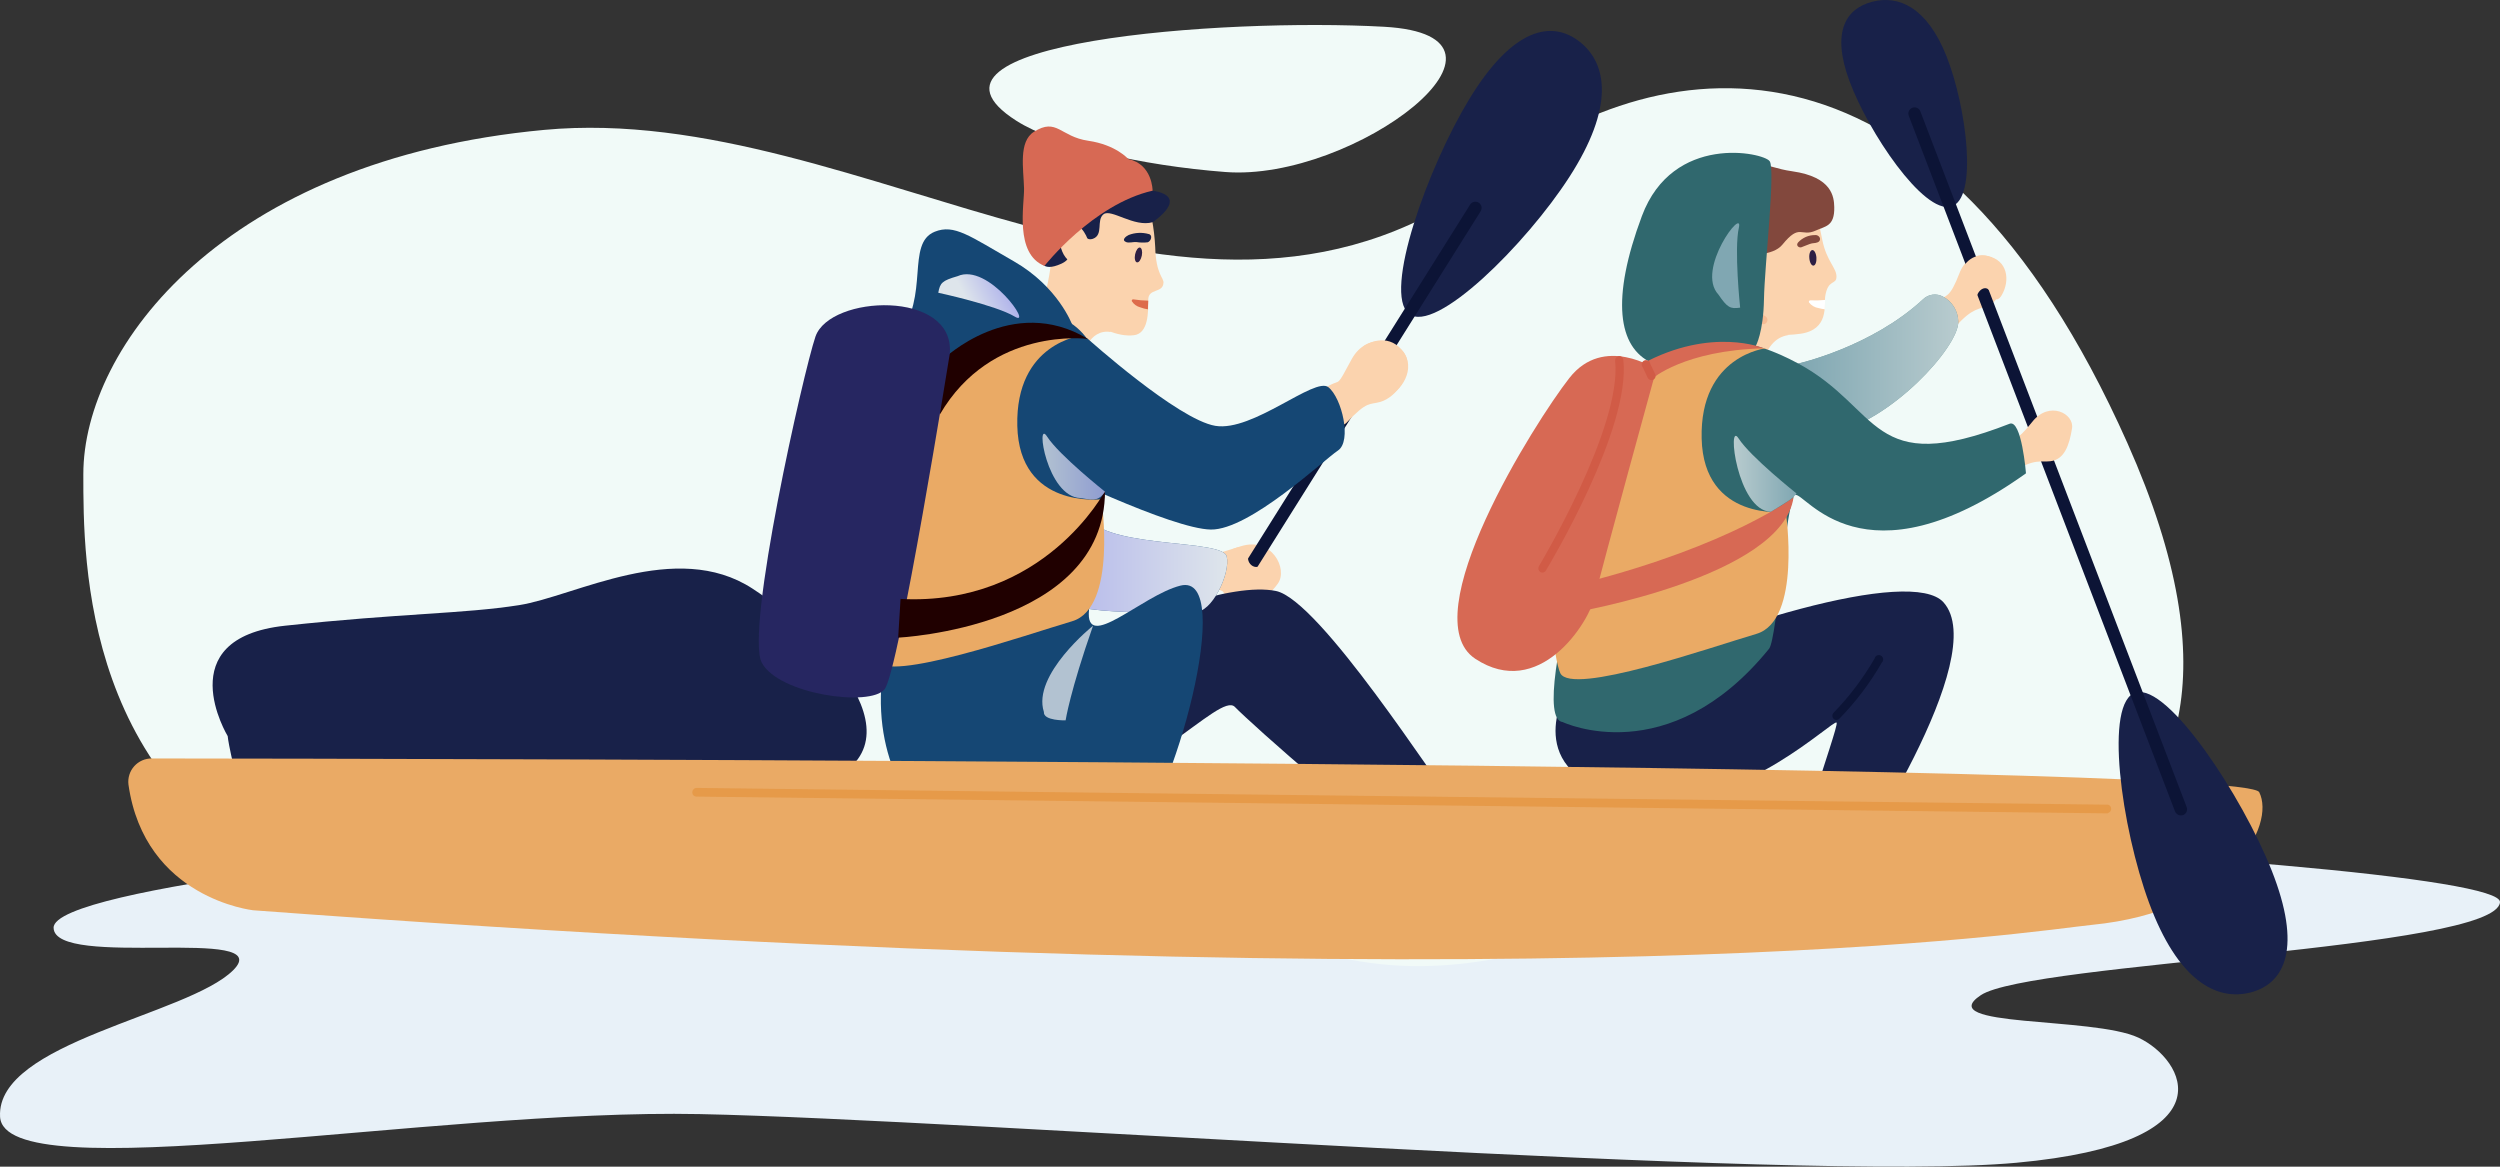 <svg width="300" height="140" viewBox="0 0 300 140" fill="none" xmlns="http://www.w3.org/2000/svg">
<rect x="0" y="0" width="300" height="140" fill="#333333" stroke="none"/>
<path d="M58.518 101.546C58.518 101.546 6.327 106.343 6.432 111.338C6.536 116.333 33.42 111.015 27.981 116.427C22.543 121.84 -0.463 125.057 0.007 134.004C0.477 142.952 51.712 133.034 83.972 133.691C116.231 134.348 215.857 141.935 241.968 139.531C268.079 137.127 262.088 127.08 256.613 124.52C251.138 121.959 231.802 123.352 237.699 119.42C243.597 115.489 299.582 113.94 299.999 108.262C300.417 102.584 138.975 94.538 58.518 101.546Z" fill="#E8F1F8"/>
<path d="M10 56.901C10 41.655 26.796 19.18 65.291 15.588C103.786 11.995 143.583 48.27 179.387 20.801C199.872 5.117 232.378 1.744 255.292 53.177C280.247 109.166 228.992 112.321 208.942 109.911C188.892 107.502 169.145 130.064 134.86 100.711C100.531 71.358 73.667 121.477 38.209 107.063C9.87 95.498 10 67.328 10 56.901Z" fill="#F1FAF8"/>
<path d="M147.03 20.64C162.496 21.845 185.476 4.287 166.078 3.211C146.725 2.135 107.187 5.062 121.954 14.486C126.672 17.498 136.939 19.865 147.03 20.64Z" fill="#F1FAF8"/>
<path d="M111.645 96.367C124.967 98.915 137.636 114.55 123.443 116.537C109.251 118.524 74.989 107.812 83.957 102.111C92.882 96.367 102.329 94.596 111.645 96.367Z" fill="#E8F1F8"/>
<path d="M232.256 38.033C232.132 37.904 232.039 37.749 231.981 37.58C231.923 37.411 231.903 37.231 231.922 37.054C231.941 36.876 231.998 36.705 232.09 36.552C232.182 36.398 232.306 36.267 232.454 36.166C233.571 35.353 233.957 35.848 235.137 32.782C236.316 29.717 239.662 30.342 239.923 32.115C240.23 34.201 240.137 35.994 238.592 36.672C237.548 37.136 236.692 36.876 234.641 39.232C233.978 39.962 232.48 39.816 232.256 38.033Z" fill="#FBD3AE"/>
<path d="M215.789 43.623C215.789 43.623 224.552 41.667 230.763 35.916C231.074 35.612 231.476 35.416 231.907 35.358C232.339 35.3 232.778 35.382 233.159 35.593C233.704 35.882 234.163 36.313 234.486 36.839C234.809 37.365 234.985 37.968 234.996 38.586C235.079 41.594 226.943 50.547 219.798 52.002L215.789 43.623Z" fill="#30686E"/>
<path style="mix-blend-mode:multiply" opacity="0.66" d="M215.789 43.623C215.789 43.623 224.552 41.667 230.763 35.916C231.074 35.612 231.476 35.416 231.907 35.358C232.339 35.3 232.778 35.382 233.159 35.593C233.704 35.882 234.163 36.313 234.486 36.839C234.809 37.365 234.985 37.968 234.996 38.586C235.079 41.594 226.943 50.547 219.798 52.002L215.789 43.623Z" fill="url(#paint0_linear)"/>
<path d="M27.324 88.334C27.324 88.334 20.2 76.591 34.208 75.085C48.216 73.578 55.606 73.666 62.281 72.618C68.956 71.57 81.122 64.656 90.297 70.632C99.472 76.607 112.916 91.108 95.657 94.935C78.397 98.762 66.895 102.328 56.723 104.284C46.551 106.239 33.367 112.068 30.377 101.061C27.386 90.054 27.324 88.334 27.324 88.334Z" fill="#182149"/>
<path d="M187.586 83.693C187.586 83.693 181.996 94.512 198.332 95.941C209.26 96.88 219.954 86.326 220.388 86.707C220.821 87.088 213.284 106.52 215.91 107.36C218.535 108.199 219.98 107.11 220.988 105.634C221.995 104.159 239.103 78.776 233.206 72.264C229.364 68.061 206.479 74.798 187.586 83.693Z" fill="#182149"/>
<path d="M141.882 66.784C141.882 66.784 143.218 65.511 144.805 65.944C146.392 66.377 145.175 66.737 148.897 65.553C152.618 64.37 154.575 68.275 153.354 70.016C151.678 72.404 149.633 72.566 147.853 71.638C146.626 70.997 146.872 70.444 143.187 70.626C142.039 70.684 140.4 68.338 141.882 66.784Z" fill="#FBD3AE"/>
<path d="M121.726 101.755C125.113 96.207 133.156 88.344 135.818 90.487C138.479 92.63 134.612 103.809 131.12 109.258C127.692 114.571 124.398 114.827 121.846 112.788C119.294 110.749 118.422 107.162 121.726 101.755Z" fill="#182149"/>
<path d="M188.322 21.238C183.129 29.294 172.236 40.15 169.074 37.658C165.911 35.165 171.349 20.024 176.349 11.832C181.516 3.375 186.187 2.358 189.564 5.012C192.94 7.666 193.687 12.927 188.322 21.238Z" fill="#182149"/>
<path d="M129.555 101.374C129.422 101.374 129.291 101.338 129.176 101.271C129.061 101.203 128.967 101.106 128.902 100.989C128.838 100.873 128.806 100.741 128.809 100.608C128.813 100.475 128.853 100.345 128.923 100.232L176.412 24.555C176.517 24.387 176.685 24.267 176.878 24.223C177.071 24.178 177.274 24.212 177.442 24.317C177.611 24.422 177.73 24.59 177.775 24.783C177.819 24.976 177.785 25.179 177.68 25.347L130.186 101.025C130.119 101.131 130.025 101.219 129.915 101.28C129.805 101.341 129.681 101.373 129.555 101.374Z" fill="#0C1436"/>
<path d="M157.988 48.858C157.988 48.858 158.072 47.012 159.512 46.251C160.953 45.489 160.332 46.569 162.19 43.122C164.048 39.676 168.118 40.89 168.776 42.919C169.434 44.947 167.586 47.664 165.645 48.227C164.314 48.612 164.11 48.044 161.579 50.73C160.807 51.559 158.009 50.99 157.988 48.858Z" fill="#FBD3AE"/>
<path d="M163.886 41.375C163.886 41.375 166.407 39.811 168.254 42.027C170.102 44.243 168.051 47.121 166.339 47.653C165.535 47.909 163.818 47.455 164.606 46.527C165.394 45.599 164.272 43.92 162.894 45.322C161.396 46.835 162.884 41.777 163.886 41.375Z" fill="#FBD3AE"/>
<path d="M152.472 71.018C152.472 71.018 150.066 73.473 147.66 71.883C145.254 70.293 146.386 66.951 147.869 65.944C148.568 65.47 150.342 65.423 149.852 66.523C149.361 67.623 150.932 68.937 151.84 67.185C152.811 65.313 153.291 70.355 152.472 71.018Z" fill="#FBD3AE"/>
<path d="M109.66 87.145C109.66 87.145 111.257 98.136 124.174 96.421C137.091 94.705 146.355 82.937 148.182 84.83C150.008 86.722 165.76 100.832 168.536 101.046C171.313 101.259 176.547 98.798 174.554 96.541C172.56 94.283 158.375 71.987 153.114 70.918C142.613 68.775 109.66 87.145 109.66 87.145Z" fill="#182149"/>
<path d="M128.234 44.254C128.234 44.254 127.712 59.01 130.75 62.404C133.787 65.798 146.72 64.729 147.206 66.768C147.691 68.807 145.389 73.609 143.37 73.432C141.35 73.254 129.111 74.292 125.515 71.346C121.919 68.4 114.785 53.649 113.511 50.761C112.238 47.872 126.695 40.593 128.234 44.254Z" fill="#154774"/>
<path style="mix-blend-mode:multiply" opacity="0.86" d="M128.234 44.254C128.234 44.254 127.712 59.01 130.75 62.404C133.787 65.798 146.72 64.729 147.206 66.768C147.691 68.807 145.389 73.609 143.37 73.432C141.35 73.254 129.111 74.292 125.515 71.346C121.919 68.4 114.785 53.649 113.511 50.761C112.238 47.872 126.695 40.593 128.234 44.254Z" fill="url(#paint1_linear)"/>
<path d="M137.389 23.027C138.098 25.17 138.514 27.399 138.626 29.654C138.709 32.955 139.669 33.304 139.617 33.94C139.544 35.233 137.791 34.54 137.791 35.979C137.791 37.418 137.832 40.02 136.063 40.228C132.217 40.677 126.669 35.953 126.016 31.771C125.364 27.589 123.892 22.829 125.359 21.066C126.825 19.304 135.024 18.319 137.389 23.027Z" fill="#FBD3AE"/>
<path d="M138.312 26.666C138.312 26.666 142.952 23.611 138.312 22.881C133.84 22.182 135.99 18.501 133.829 19.294C132.932 19.622 132.785 19.158 131.34 18.475C129.894 17.792 128.454 18.136 127.655 19.163C126.857 20.19 125.27 20.206 124.075 20.206C123.062 20.206 122.217 21.989 123.955 25.55C125.693 29.112 125.207 29.352 124.915 30.608C124.764 31.25 124.957 32.73 127.347 31.651C129.737 30.572 127.055 28.429 128.318 27.428C129.581 26.427 129.816 29.133 131.141 28.658C132.467 28.184 131.522 26.416 132.425 25.712C133.328 25.008 136.089 27.308 138.312 26.666Z" fill="#182149"/>
<path d="M126.063 32.047C125.727 34.509 125.052 36.913 124.059 39.191C124.832 42.069 127.535 44.754 129.847 42.976C129.847 42.976 130.562 39.363 133.339 39.848L126.063 32.047Z" fill="#FBD3AE"/>
<path d="M130.813 29.784C130.813 29.784 130.526 27.808 129.346 27.104C128.167 26.401 126.267 27.172 127.462 30.165C128.313 32.282 130.901 32.397 130.813 29.784Z" fill="#FBD3AE"/>
<path d="M112.603 101.901C115.213 107 125.129 110.645 135.567 101.379C140.729 96.801 148.474 68.531 141.642 70.277C137.029 71.445 130.16 78.396 130.682 73.181C131.653 63.619 137.008 41.949 127.18 38.096C117.353 34.242 108.689 48.753 105.813 81.529C104.843 92.458 110.437 97.714 112.603 101.901Z" fill="#154774"/>
<path d="M128.647 38.935C128.647 38.935 126.992 34.414 121.664 31.359C116.335 28.304 114.508 26.864 112.165 27.808C108.679 29.221 111.591 35.567 107.802 40.265C105.5 43.117 107.802 49.087 114.519 47.445C121.236 45.802 125.51 38.325 128.647 38.935Z" fill="#154774"/>
<path d="M130.552 40.672C130.552 40.672 141.334 50.344 145.833 51.1C150.332 51.856 157.774 45.171 159.403 46.464C161.031 47.758 162.242 52.946 160.551 54.066C158.86 55.188 149.951 63.614 145.301 63.546C140.651 63.478 125.875 56.371 123.078 54.896C120.281 53.42 127.065 38.742 130.552 40.672Z" fill="#154774"/>
<path d="M125.338 31.907C125.338 31.907 131.162 24.508 138.312 22.881C138.312 22.881 138.312 19.7 135.395 19.09C135.395 19.09 133.949 17.38 130.583 16.89C127.217 16.4 126.83 14.079 124.064 15.821C122.206 17.005 122.822 20.232 122.885 22.599C122.937 24.508 121.705 30.452 125.338 31.907Z" fill="#D76954"/>
<path d="M112.624 47.83C112.588 47.836 112.551 47.836 112.515 47.83C112.389 47.795 112.281 47.714 112.213 47.603C112.144 47.492 112.119 47.359 112.144 47.231L112.953 43.763C112.947 43.682 112.96 43.6 112.991 43.525C113.023 43.449 113.071 43.382 113.133 43.328C113.195 43.275 113.269 43.237 113.349 43.218C113.428 43.198 113.511 43.198 113.591 43.216C113.671 43.234 113.745 43.271 113.808 43.324C113.871 43.376 113.92 43.443 113.953 43.518C113.985 43.593 113.999 43.675 113.994 43.756C113.989 43.838 113.965 43.917 113.924 43.988L113.11 47.45C113.084 47.559 113.023 47.657 112.934 47.726C112.846 47.795 112.736 47.832 112.624 47.83Z" fill="#0C1436"/>
<path d="M130.635 72.634C130.497 72.634 130.364 72.579 130.266 72.481C130.168 72.383 130.113 72.251 130.113 72.113L130.432 66.982C130.445 66.853 130.505 66.733 130.602 66.647C130.698 66.56 130.824 66.512 130.954 66.513C131.082 66.527 131.2 66.588 131.286 66.684C131.372 66.781 131.419 66.905 131.418 67.034L131.1 72.165C131.088 72.284 131.036 72.397 130.951 72.482C130.867 72.568 130.755 72.621 130.635 72.634Z" fill="#293B7D"/>
<path d="M129.858 40.265C129.858 40.265 121.846 41.083 122.076 51.1C122.306 61.116 132.17 59.911 132.17 59.911C132.17 59.911 134.116 72.947 128.647 74.553C123.177 76.159 106.476 82.009 105.124 79.256C103.773 76.503 98.287 37.72 129.858 40.265Z" fill="#EAAA65"/>
<path d="M130.552 40.671C130.552 40.671 118.965 39.107 112.776 49.749L113.188 43.101C113.188 43.101 121.413 35.171 130.552 40.671Z" fill="#200000"/>
<path d="M113.981 42.408C113.981 42.408 107.864 80.544 106.153 82.708C104.441 84.871 93.454 83.333 91.419 79.532C89.384 75.731 96.419 44.598 97.854 40.395C99.582 35.374 114.576 34.733 113.981 42.408Z" fill="#262661"/>
<path d="M132.598 58.921C132.598 58.921 125.327 72.764 108.068 71.873L107.781 76.519C107.781 76.519 132.598 75.298 132.598 58.921Z" fill="#200000"/>
<path d="M15.414 94.142C15.366 93.748 15.403 93.349 15.523 92.97C15.642 92.591 15.84 92.243 16.105 91.947C16.37 91.65 16.694 91.414 17.058 91.253C17.421 91.093 17.814 91.011 18.211 91.014C46.885 91.04 269.248 91.353 271.106 95.06C273.1 99.023 267.719 109.352 251.034 110.984C244.39 111.636 188.478 120.958 30.372 109.232C30.372 109.221 17.355 107.855 15.414 94.142Z" fill="#EAAA65"/>
<path d="M252.944 97.604L83.57 95.592C83.502 95.592 83.436 95.578 83.374 95.552C83.313 95.525 83.257 95.486 83.211 95.437C83.165 95.388 83.13 95.331 83.107 95.267C83.084 95.204 83.075 95.137 83.079 95.07C83.079 94.932 83.134 94.799 83.232 94.702C83.33 94.604 83.463 94.549 83.601 94.549L252.975 96.561C253.082 96.594 253.175 96.661 253.241 96.75C253.307 96.84 253.342 96.948 253.342 97.059C253.342 97.171 253.307 97.279 253.241 97.369C253.175 97.458 253.082 97.524 252.975 97.557L252.944 97.604Z" fill="#E69A49"/>
<path d="M233.581 6.748C235.977 12.792 237.428 23.955 234.103 24.794C230.779 25.634 224.187 15.821 221.938 9.731C219.73 3.797 221.52 1.013 224.683 0.205C227.846 -0.603 231.243 0.862 233.581 6.748Z" fill="#182149"/>
<path d="M257.887 108.335C254.572 99.341 252.438 84.121 256.321 83.094C260.204 82.066 269.05 95.519 272.594 104.44C276.247 113.648 274.248 117.997 270.099 119.087C265.95 120.176 261.31 117.616 257.887 108.335Z" fill="#182149"/>
<path d="M261.702 97.849C261.55 97.849 261.403 97.803 261.278 97.718C261.153 97.632 261.057 97.511 261.002 97.37L229.072 13.944C229.028 13.851 229.005 13.749 229.002 13.647C229 13.544 229.018 13.442 229.057 13.346C229.096 13.251 229.154 13.165 229.228 13.093C229.302 13.022 229.39 12.966 229.486 12.93C229.583 12.894 229.686 12.878 229.788 12.884C229.891 12.889 229.992 12.916 230.084 12.962C230.176 13.008 230.257 13.073 230.323 13.152C230.389 13.232 230.437 13.324 230.466 13.422L262.401 96.848C262.436 96.94 262.453 97.038 262.45 97.136C262.447 97.234 262.425 97.331 262.385 97.421C262.345 97.51 262.287 97.591 262.216 97.658C262.144 97.726 262.06 97.778 261.968 97.813C261.882 97.84 261.792 97.853 261.702 97.849Z" fill="#0C1436"/>
<path d="M239.562 54.781C239.484 54.62 239.44 54.445 239.436 54.266C239.432 54.087 239.466 53.91 239.537 53.746C239.608 53.582 239.714 53.435 239.847 53.316C239.98 53.197 240.138 53.108 240.309 53.055C241.619 52.607 241.838 53.196 243.873 50.62C245.909 48.044 248.92 49.624 248.644 51.397C248.315 53.483 247.699 55.161 246.034 55.349C244.875 55.485 244.16 54.984 241.504 56.632C240.658 57.143 239.27 56.554 239.562 54.781Z" fill="#FBD3AE"/>
<path d="M211.113 24.038C211.113 24.038 215.471 22.474 216.792 24.038C218.112 25.603 218.258 26.755 218.697 28.898C219.218 31.359 220.387 32.146 220.377 33.2C220.367 34.253 219.333 33.419 219.015 35.629C218.874 36.537 219.537 39.556 216.056 40.051C214.135 40.322 210.889 40.369 209.391 39.066C205.936 36.093 202.335 26.479 211.113 24.038Z" fill="#FBD3AE"/>
<path d="M207.356 30.853C207.356 30.853 206.27 42.898 201.228 43.451C202.607 44.586 204.211 45.418 205.935 45.891C207.658 46.363 209.462 46.466 211.228 46.193C211.228 46.193 211.072 40.724 214.626 40.207C214.626 40.207 207.893 36.662 207.356 30.853Z" fill="#FBD3AE"/>
<path d="M217.903 27.662C219.004 27.141 220.168 27.198 220.111 24.847C220.08 23.668 219.897 21.244 215.08 20.555C213.055 20.269 212.689 19.836 209.657 19.434C206.087 18.965 203.321 20.535 202.079 22.985C200.957 25.191 196.124 34.456 195.602 37.089C195.08 39.722 196.985 42.126 198.415 42.971C210.179 49.937 209.067 30.822 209.678 30.551C209.678 30.551 212.731 30.775 213.879 29.367C216.014 26.739 216.077 28.497 217.903 27.662Z" fill="#82483D"/>
<path d="M210.936 30.52C210.936 30.52 209.892 27.683 207.705 28.747C205.518 29.811 207.95 33.825 209.741 33.877C211.531 33.93 210.936 30.52 210.936 30.52Z" fill="#FBD3AE"/>
<path d="M207.997 31.834C207.875 31.829 207.759 31.781 207.668 31.699C207.578 31.617 207.519 31.506 207.502 31.385C207.418 30.514 207.611 29.93 208.081 29.644C208.806 29.19 209.777 29.758 209.96 29.878C210.066 29.952 210.141 30.063 210.17 30.19C210.199 30.316 210.18 30.448 210.116 30.561C210.042 30.669 209.93 30.745 209.803 30.774C209.675 30.803 209.541 30.783 209.428 30.718C209.156 30.546 208.728 30.405 208.603 30.488C208.478 30.572 208.441 30.744 208.493 31.286C208.495 31.413 208.45 31.535 208.367 31.631C208.285 31.727 208.17 31.79 208.044 31.808L207.997 31.834Z" fill="#F7BC94"/>
<path d="M211.651 38.909C211.579 38.908 211.508 38.892 211.442 38.862C211.369 38.831 209.72 38.023 209.245 35.103C209.23 34.974 209.265 34.844 209.341 34.739C209.417 34.634 209.53 34.561 209.657 34.535C209.722 34.521 209.789 34.521 209.854 34.535C209.919 34.549 209.981 34.576 210.035 34.614C210.089 34.653 210.134 34.703 210.168 34.76C210.202 34.817 210.223 34.88 210.231 34.946C210.612 37.308 211.797 37.939 211.87 37.965C211.956 38.025 212.022 38.109 212.059 38.206C212.097 38.303 212.104 38.41 212.081 38.511C212.057 38.613 212.003 38.705 211.927 38.776C211.85 38.847 211.754 38.893 211.651 38.909Z" fill="#F7BC94"/>
<path d="M187.528 86.65C187.528 86.65 200.231 92.693 212.287 77.853C213.279 76.628 214.297 59.906 215.419 59.406C216.541 58.905 223.441 70.835 243.117 56.799C243.117 56.799 242.595 50.297 241.154 50.849C224.307 57.419 225.852 49.056 215.774 43.612C204.073 37.303 199.167 43.633 196.97 45.886C194.772 48.138 182.815 86.133 187.528 86.65Z" fill="#30686E"/>
<path d="M210.696 41.511C210.696 41.511 211.609 39.9 211.677 35.901C211.745 31.901 213.076 20.409 212.366 19.351C211.656 18.293 200.743 15.972 197.027 25.926C193.311 35.88 194.141 41.673 198.212 43.544C202.283 45.416 210.696 41.511 210.696 41.511Z" fill="#30686E"/>
<path d="M235.304 32.574C235.304 32.574 236.154 30.228 238.529 30.723C240.904 31.218 241.253 33.612 240.21 35.416C239.855 36.031 239.354 36.255 238.879 35.118C238.404 33.982 237.094 34.821 237.156 36.114C237.24 37.908 234.865 33.372 235.304 32.574Z" fill="#FBD3AE"/>
<path d="M190.879 72.827C190.814 72.828 190.751 72.815 190.691 72.79C190.573 72.736 190.48 72.639 190.43 72.519C190.38 72.4 190.376 72.266 190.42 72.144L191.249 70.116C191.274 70.055 191.309 69.999 191.355 69.953C191.401 69.906 191.456 69.869 191.516 69.844C191.576 69.819 191.641 69.806 191.706 69.806C191.772 69.806 191.836 69.819 191.897 69.844C192.015 69.898 192.109 69.995 192.16 70.114C192.212 70.234 192.216 70.368 192.173 70.491L191.343 72.519C191.303 72.609 191.238 72.686 191.156 72.74C191.073 72.795 190.978 72.825 190.879 72.827Z" fill="#E69A49"/>
<path d="M211.974 41.782C211.974 41.782 203.963 42.601 204.198 52.612C204.433 62.623 214.292 61.424 214.292 61.424C214.292 61.424 216.233 74.459 210.769 76.065C205.304 77.671 188.614 83.526 187.241 80.789C185.869 78.051 180.409 39.238 211.974 41.782Z" fill="#EAAA65"/>
<path d="M198.76 44.321C198.76 44.321 192.455 40.077 188.322 45.364C184.188 50.651 169.429 74.042 177.033 79.053C184.637 84.063 190.644 74.881 191.432 71.471C192.137 68.4 198.76 44.321 198.76 44.321Z" fill="#D76954"/>
<path d="M215.226 59.677C215.226 59.677 207.773 65.412 190.096 69.933L188.89 73.489C188.89 73.489 213.9 69.224 215.226 59.677Z" fill="#D76954"/>
<path d="M198.253 45.448C198.253 45.448 202.084 42.032 211.677 41.798C211.677 41.798 205.414 39.128 197.027 43.68L198.253 45.448Z" fill="#D76954"/>
<path d="M198.18 45.62C198.086 45.618 197.994 45.591 197.915 45.541C197.835 45.492 197.77 45.422 197.726 45.338L197.137 44.087C197.082 44.026 197.041 43.954 197.02 43.875C196.998 43.796 196.995 43.714 197.011 43.633C197.027 43.553 197.061 43.478 197.112 43.414C197.162 43.35 197.227 43.298 197.301 43.263C197.375 43.229 197.456 43.212 197.538 43.215C197.62 43.217 197.7 43.239 197.772 43.278C197.844 43.316 197.905 43.372 197.952 43.439C197.998 43.506 198.028 43.583 198.039 43.664L198.629 44.91C198.679 45.031 198.682 45.166 198.638 45.288C198.594 45.411 198.505 45.512 198.389 45.573C198.324 45.604 198.253 45.62 198.18 45.62Z" fill="#D15B46"/>
<path d="M185.091 68.713C184.999 68.714 184.908 68.689 184.83 68.64C184.722 68.567 184.645 68.457 184.614 68.331C184.583 68.204 184.601 68.071 184.663 67.957C184.762 67.785 194.678 51.235 193.812 43.279C193.804 43.149 193.844 43.021 193.925 42.92C194.006 42.819 194.122 42.752 194.25 42.731C194.315 42.722 194.382 42.727 194.445 42.744C194.508 42.762 194.567 42.792 194.618 42.833C194.669 42.874 194.712 42.925 194.743 42.983C194.774 43.04 194.793 43.104 194.798 43.169C195.722 51.439 185.926 67.764 185.514 68.452C185.473 68.529 185.412 68.594 185.338 68.64C185.263 68.686 185.178 68.711 185.091 68.713Z" fill="#D15B46"/>
<path d="M220.377 86.399C220.242 86.397 220.113 86.343 220.017 86.248C219.929 86.152 219.88 86.026 219.88 85.896C219.88 85.766 219.929 85.64 220.017 85.544C221.922 83.582 223.578 81.393 224.949 79.026C224.965 78.946 225 78.87 225.051 78.806C225.102 78.741 225.168 78.689 225.243 78.655C225.317 78.621 225.399 78.605 225.481 78.608C225.564 78.611 225.644 78.634 225.716 78.674C225.788 78.714 225.849 78.771 225.895 78.839C225.94 78.907 225.969 78.986 225.979 79.067C225.989 79.149 225.979 79.232 225.95 79.309C225.922 79.386 225.876 79.456 225.815 79.511C224.407 81.967 222.691 84.234 220.711 86.258C220.622 86.347 220.502 86.397 220.377 86.399Z" fill="#0C1436"/>
<path style="mix-blend-mode:multiply" opacity="0.66" d="M215.586 59.218C215.586 59.218 210.054 54.833 208.624 52.601C207.194 50.37 208.451 61.283 212.501 61.413C214.151 60.397 215.288 59.766 215.586 59.218Z" fill="url(#paint2_linear)"/>
<path style="mix-blend-mode:multiply" opacity="0.67" d="M132.613 59.01C132.613 59.01 127.086 54.624 125.651 52.388C124.216 50.151 125.609 59.64 129.659 59.766C131.559 60.104 131.898 59.964 132.613 59.01Z" fill="url(#paint3_linear)"/>
<path style="mix-blend-mode:multiply" opacity="0.86" d="M112.593 35.129C112.593 35.129 119.493 36.62 121.768 37.991C124.044 39.363 118.595 31.469 114.905 33.142C113.052 33.679 112.807 33.94 112.593 35.129Z" fill="url(#paint4_linear)"/>
<path style="mix-blend-mode:multiply" opacity="0.66" d="M208.817 36.917C208.817 36.917 208.076 29.904 208.665 27.318C209.255 24.732 203.446 32.371 206.207 35.343C207.298 36.933 207.622 37.084 208.817 36.917Z" fill="url(#paint5_linear)"/>
<path style="mix-blend-mode:multiply" opacity="0.67" d="M131.168 75.085C131.168 75.085 123.824 80.961 125.265 85.429C125.176 86.524 127.874 86.441 127.874 86.441C127.874 86.441 128.396 82.984 131.168 75.085Z" fill="url(#paint6_linear)"/>
<path d="M137.018 30.676C136.919 31.166 136.658 31.531 136.434 31.484C136.209 31.437 136.11 31.005 136.214 30.514C136.319 30.024 136.574 29.665 136.794 29.706C137.013 29.748 137.117 30.186 137.018 30.676Z" fill="#2E1F44"/>
<path d="M137.848 28.085C137.054 27.864 136.211 27.904 135.442 28.199C135.134 28.34 134.534 28.794 135.124 29.044C135.458 29.19 135.99 29.018 136.345 29.044C136.802 29.119 137.268 29.13 137.728 29.075C138.135 28.934 138.359 28.204 137.848 28.085Z" fill="#182149"/>
<path d="M136 35.921C135.972 35.917 135.943 35.92 135.916 35.931C135.889 35.941 135.866 35.958 135.847 35.98C135.829 36.002 135.817 36.028 135.811 36.056C135.806 36.084 135.808 36.113 135.818 36.14C136.047 36.51 136.412 36.776 136.835 36.881C137.13 36.994 137.436 37.074 137.749 37.121C137.749 36.756 137.78 36.396 137.79 36.078C137.191 36.07 136.592 36.017 136 35.921Z" fill="#DD6B4B"/>
<path d="M217.12 30.973C217.157 31.495 217.381 31.896 217.616 31.875C217.851 31.854 218.008 31.427 217.971 30.911C217.935 30.394 217.71 29.988 217.475 30.009C217.24 30.029 217.068 30.457 217.12 30.973Z" fill="#2E1F44"/>
<path d="M217.079 36.292C217.364 36.663 217.784 36.909 218.248 36.975C218.488 37.036 218.732 37.084 218.978 37.115C218.978 36.797 219.01 36.417 219.01 35.994C218.423 36.051 217.834 36.067 217.246 36.041C217.215 36.039 217.184 36.045 217.157 36.058C217.129 36.071 217.105 36.092 217.088 36.117C217.071 36.143 217.062 36.172 217.06 36.203C217.058 36.234 217.065 36.264 217.079 36.292Z" fill="white"/>
<path d="M216.155 29.675C216.379 29.607 217.199 29.237 217.428 29.206C217.658 29.174 218.117 29.174 218.31 28.945C218.371 28.872 218.405 28.779 218.405 28.684C218.405 28.589 218.371 28.497 218.31 28.424C218.25 28.345 218.17 28.284 218.078 28.247C217.986 28.209 217.887 28.196 217.788 28.21C217.412 28.209 217.04 28.286 216.695 28.436C216.35 28.586 216.04 28.805 215.784 29.081L215.758 29.112C215.476 29.456 215.868 29.764 216.155 29.675Z" fill="#82483D"/>
<defs>
<linearGradient id="paint0_linear" x1="215.789" y1="43.675" x2="234.996" y2="43.675" gradientUnits="userSpaceOnUse">
<stop stop-color="#A9C8D4"/>
<stop offset="1" stop-color="white"/>
</linearGradient>
<linearGradient id="paint1_linear" x1="113.433" y1="58.358" x2="147.274" y2="58.358" gradientUnits="userSpaceOnUse">
<stop offset="0.39" stop-color="#CBC7FF"/>
<stop offset="1" stop-color="white"/>
</linearGradient>
<linearGradient id="paint2_linear" x1="208.05" y1="56.856" x2="215.586" y2="56.856" gradientUnits="userSpaceOnUse">
<stop stop-color="white"/>
<stop offset="1" stop-color="#A9C8D4"/>
</linearGradient>
<linearGradient id="paint3_linear" x1="125.103" y1="55.99" x2="132.613" y2="55.99" gradientUnits="userSpaceOnUse">
<stop stop-color="white"/>
<stop offset="1" stop-color="#CBC7FF"/>
</linearGradient>
<linearGradient id="paint4_linear" x1="120.575" y1="34.683" x2="113.836" y2="38.008" gradientUnits="userSpaceOnUse">
<stop stop-color="#CBC7FF"/>
<stop offset="0.63" stop-color="white"/>
</linearGradient>
<linearGradient id="paint5_linear" x1="25366.7" y1="-19262.7" x2="25400.6" y2="-19228.2" gradientUnits="userSpaceOnUse">
<stop stop-color="#A9C8D4"/>
<stop offset="1" stop-color="white"/>
</linearGradient>
<linearGradient id="paint6_linear" x1="1584.43" y1="1834.07" x2="1655.56" y2="1834.07" gradientUnits="userSpaceOnUse">
<stop stop-color="white"/>
<stop offset="1" stop-color="#CBC7FF"/>
</linearGradient>
</defs>
</svg>
